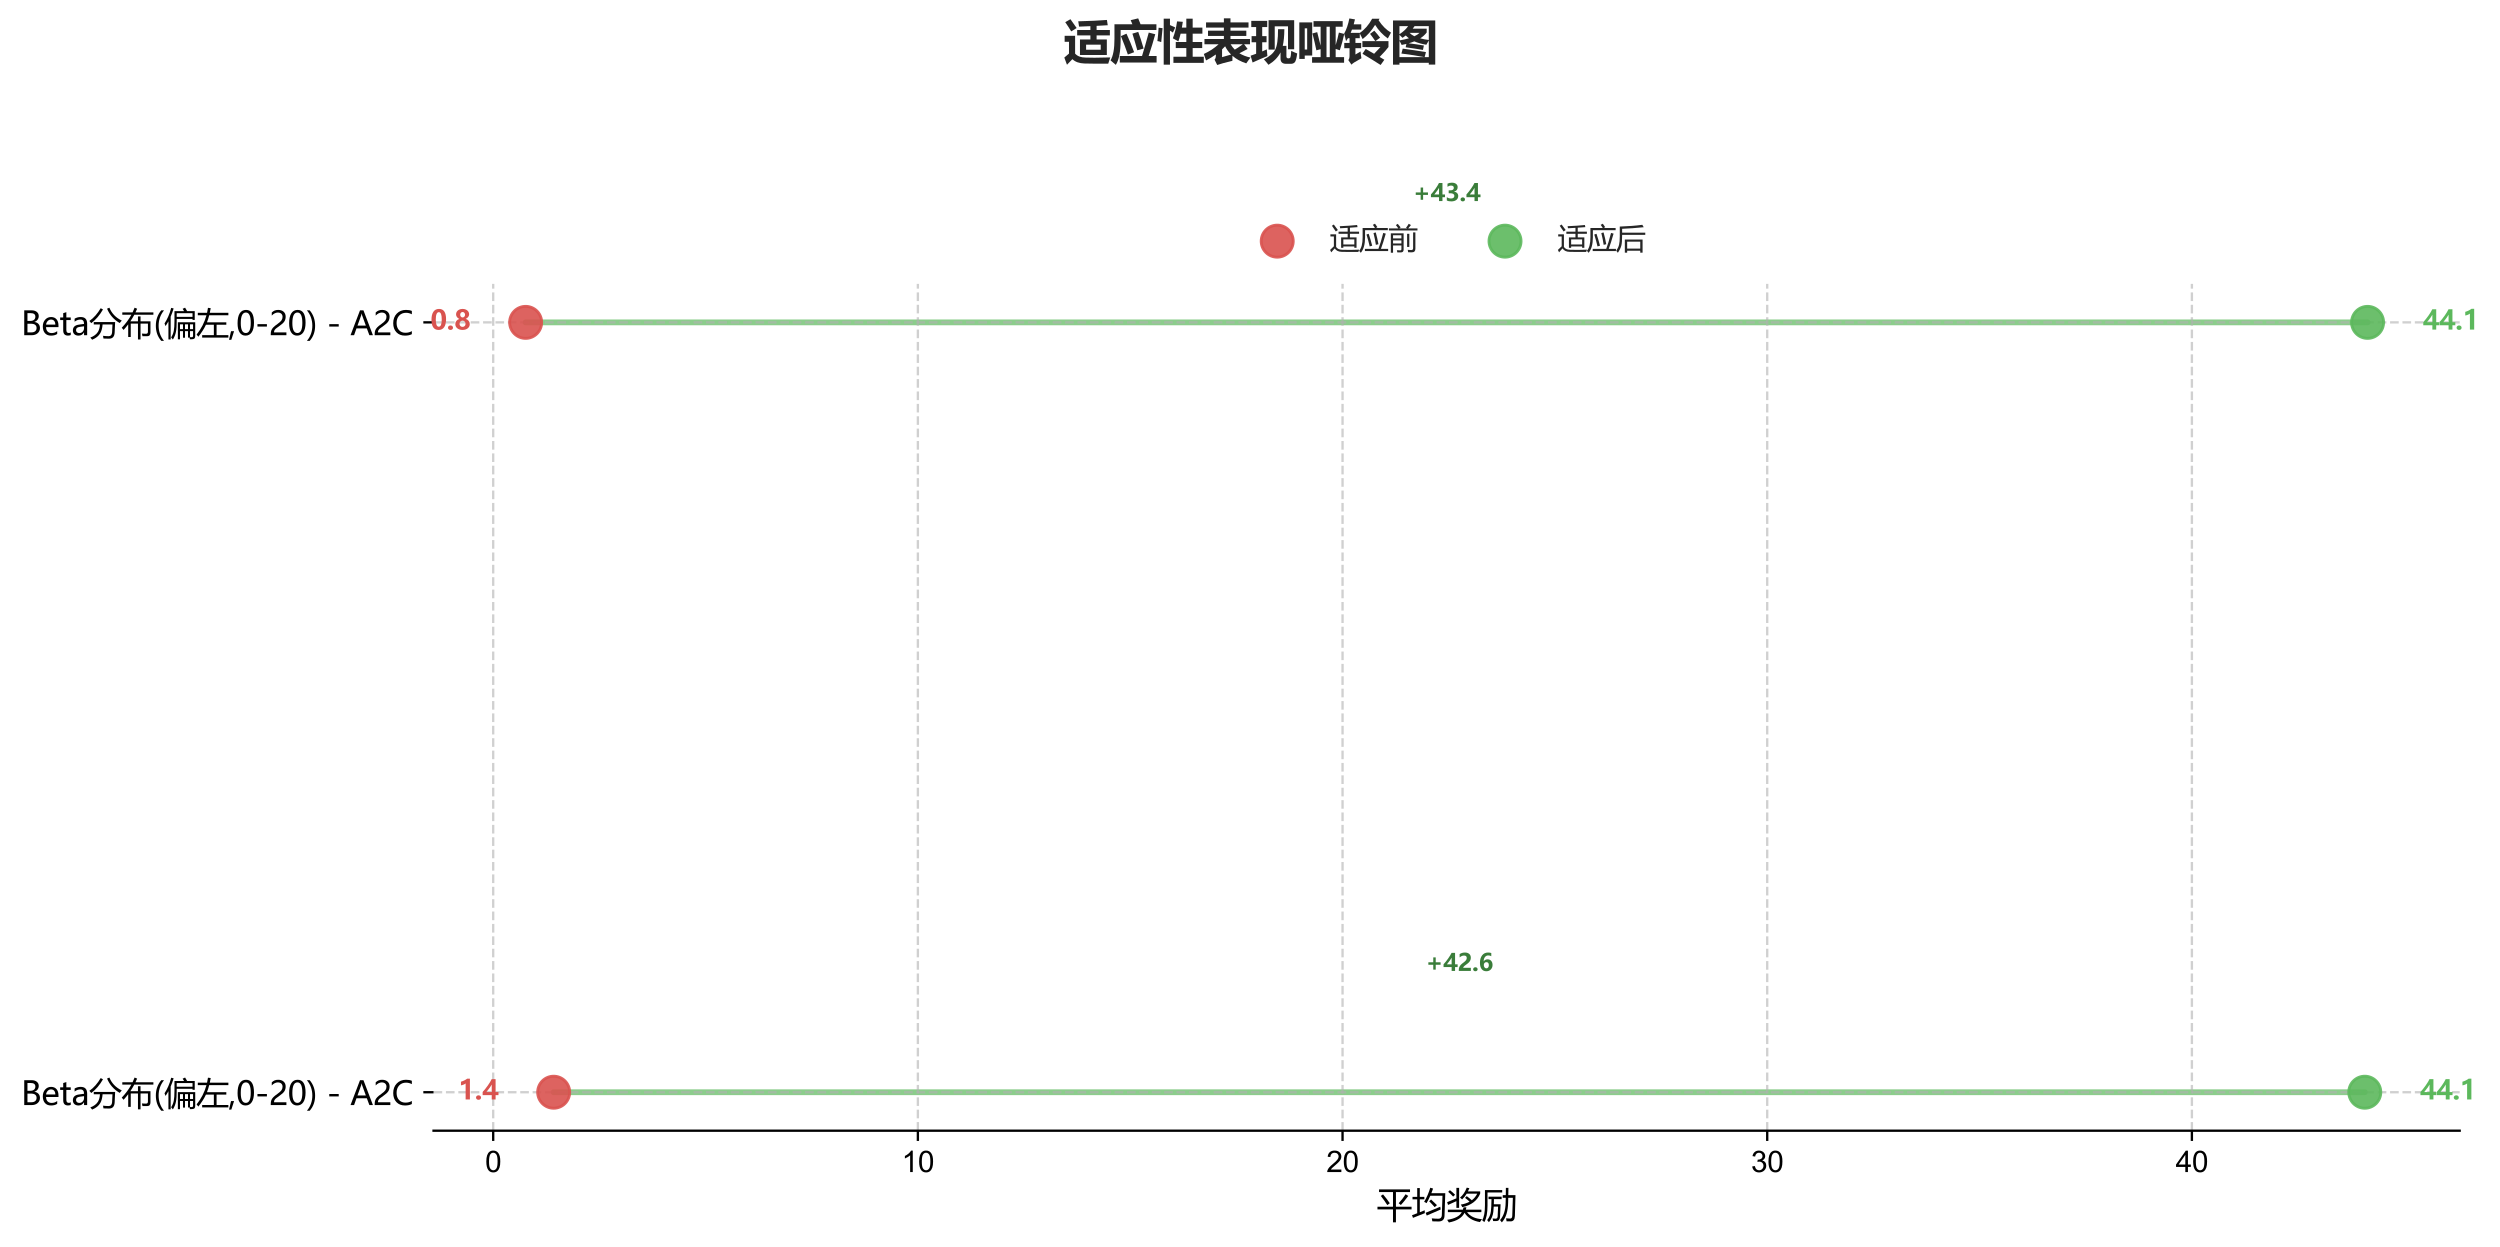 <?xml version="1.0" encoding="utf-8" standalone="no"?>
<!DOCTYPE svg PUBLIC "-//W3C//DTD SVG 1.1//EN"
  "http://www.w3.org/Graphics/SVG/1.1/DTD/svg11.dtd">
<svg xmlns:xlink="http://www.w3.org/1999/xlink" width="856.006pt" height="427.081pt" viewBox="0 0 856.006 427.081" xmlns="http://www.w3.org/2000/svg" version="1.1">
 <defs>
  <style type="text/css">*{stroke-linejoin: round; stroke-linecap: butt}</style>
 </defs>
 <g id="figure_1">
  <g id="patch_1">
   <path d="M 0 427.081 
L 856.006 427.081 
L 856.006 0 
L 0 0 
z
" style="fill: #ffffff"/>
  </g>
  <g id="axes_1">
   <g id="patch_2">
    <path d="M 148.448 387.16 
L 842.198 387.16 
L 842.198 97.2 
L 148.448 97.2 
z
" style="fill: #ffffff"/>
   </g>
   <g id="line2d_1">
    <path d="M 189.579 373.98 
L 809.704 373.98 
" clip-path="url(#p1f1e729e97)" style="fill: none; stroke: #5cb85c; stroke-opacity: 0.7; stroke-width: 2; stroke-linecap: round"/>
   </g>
   <g id="line2d_2">
    <path d="M 179.982 110.38 
L 810.664 110.38 
" clip-path="url(#p1f1e729e97)" style="fill: none; stroke: #5cb85c; stroke-opacity: 0.7; stroke-width: 2; stroke-linecap: round"/>
   </g>
   <g id="matplotlib.axis_1">
    <g id="xtick_1">
     <g id="line2d_3">
      <path d="M 168.873 387.16 
L 168.873 97.2 
" clip-path="url(#p1f1e729e97)" style="fill: none; stroke-dasharray: 2.96,1.28; stroke-dashoffset: 0; stroke: #b0b0b0; stroke-opacity: 0.6; stroke-width: 0.8"/>
     </g>
     <g id="line2d_4">
      <defs>
       <path id="m36197101b7" d="M 0 0 
L 0 3.5 
" style="stroke: #000000; stroke-width: 0.8"/>
      </defs>
      <g>
       <use xlink:href="#m36197101b7" x="168.873" y="387.16" style="stroke: #000000; stroke-width: 0.8"/>
      </g>
     </g>
     <g id="text_1">
      <!-- 0 -->
      <g transform="translate(166.092 401.318) scale(0.1 -0.1)">
       <defs>
        <path id="ArialMT-30" d="M 266 2259 
Q 266 3072 433 3567 
Q 600 4063 929 4331 
Q 1259 4600 1759 4600 
Q 2128 4600 2406 4451 
Q 2684 4303 2865 4023 
Q 3047 3744 3150 3342 
Q 3253 2941 3253 2259 
Q 3253 1453 3087 958 
Q 2922 463 2592 192 
Q 2263 -78 1759 -78 
Q 1097 -78 719 397 
Q 266 969 266 2259 
z
M 844 2259 
Q 844 1131 1108 757 
Q 1372 384 1759 384 
Q 2147 384 2411 759 
Q 2675 1134 2675 2259 
Q 2675 3391 2411 3762 
Q 2147 4134 1753 4134 
Q 1366 4134 1134 3806 
Q 844 3388 844 2259 
z
" transform="scale(0.016)"/>
       </defs>
       <use xlink:href="#ArialMT-30"/>
      </g>
     </g>
    </g>
    <g id="xtick_2">
     <g id="line2d_5">
      <path d="M 314.282 387.16 
L 314.282 97.2 
" clip-path="url(#p1f1e729e97)" style="fill: none; stroke-dasharray: 2.96,1.28; stroke-dashoffset: 0; stroke: #b0b0b0; stroke-opacity: 0.6; stroke-width: 0.8"/>
     </g>
     <g id="line2d_6">
      <g>
       <use xlink:href="#m36197101b7" x="314.282" y="387.16" style="stroke: #000000; stroke-width: 0.8"/>
      </g>
     </g>
     <g id="text_2">
      <!-- 10 -->
      <g transform="translate(308.721 401.318) scale(0.1 -0.1)">
       <defs>
        <path id="ArialMT-31" d="M 2384 0 
L 1822 0 
L 1822 3584 
Q 1619 3391 1289 3197 
Q 959 3003 697 2906 
L 697 3450 
Q 1169 3672 1522 3987 
Q 1875 4303 2022 4600 
L 2384 4600 
L 2384 0 
z
" transform="scale(0.016)"/>
       </defs>
       <use xlink:href="#ArialMT-31"/>
       <use xlink:href="#ArialMT-30" transform="translate(55.615 0)"/>
      </g>
     </g>
    </g>
    <g id="xtick_3">
     <g id="line2d_7">
      <path d="M 459.69 387.16 
L 459.69 97.2 
" clip-path="url(#p1f1e729e97)" style="fill: none; stroke-dasharray: 2.96,1.28; stroke-dashoffset: 0; stroke: #b0b0b0; stroke-opacity: 0.6; stroke-width: 0.8"/>
     </g>
     <g id="line2d_8">
      <g>
       <use xlink:href="#m36197101b7" x="459.69" y="387.16" style="stroke: #000000; stroke-width: 0.8"/>
      </g>
     </g>
     <g id="text_3">
      <!-- 20 -->
      <g transform="translate(454.13 401.318) scale(0.1 -0.1)">
       <defs>
        <path id="ArialMT-32" d="M 3222 541 
L 3222 0 
L 194 0 
Q 188 203 259 391 
Q 375 700 629 1000 
Q 884 1300 1366 1694 
Q 2113 2306 2375 2664 
Q 2638 3022 2638 3341 
Q 2638 3675 2398 3904 
Q 2159 4134 1775 4134 
Q 1369 4134 1125 3890 
Q 881 3647 878 3216 
L 300 3275 
Q 359 3922 746 4261 
Q 1134 4600 1788 4600 
Q 2447 4600 2831 4234 
Q 3216 3869 3216 3328 
Q 3216 3053 3103 2787 
Q 2991 2522 2730 2228 
Q 2469 1934 1863 1422 
Q 1356 997 1212 845 
Q 1069 694 975 541 
L 3222 541 
z
" transform="scale(0.016)"/>
       </defs>
       <use xlink:href="#ArialMT-32"/>
       <use xlink:href="#ArialMT-30" transform="translate(55.615 0)"/>
      </g>
     </g>
    </g>
    <g id="xtick_4">
     <g id="line2d_9">
      <path d="M 605.099 387.16 
L 605.099 97.2 
" clip-path="url(#p1f1e729e97)" style="fill: none; stroke-dasharray: 2.96,1.28; stroke-dashoffset: 0; stroke: #b0b0b0; stroke-opacity: 0.6; stroke-width: 0.8"/>
     </g>
     <g id="line2d_10">
      <g>
       <use xlink:href="#m36197101b7" x="605.099" y="387.16" style="stroke: #000000; stroke-width: 0.8"/>
      </g>
     </g>
     <g id="text_4">
      <!-- 30 -->
      <g transform="translate(599.538 401.318) scale(0.1 -0.1)">
       <defs>
        <path id="ArialMT-33" d="M 269 1209 
L 831 1284 
Q 928 806 1161 595 
Q 1394 384 1728 384 
Q 2125 384 2398 659 
Q 2672 934 2672 1341 
Q 2672 1728 2419 1979 
Q 2166 2231 1775 2231 
Q 1616 2231 1378 2169 
L 1441 2663 
Q 1497 2656 1531 2656 
Q 1891 2656 2178 2843 
Q 2466 3031 2466 3422 
Q 2466 3731 2256 3934 
Q 2047 4138 1716 4138 
Q 1388 4138 1169 3931 
Q 950 3725 888 3313 
L 325 3413 
Q 428 3978 793 4289 
Q 1159 4600 1703 4600 
Q 2078 4600 2393 4439 
Q 2709 4278 2876 4000 
Q 3044 3722 3044 3409 
Q 3044 3113 2884 2869 
Q 2725 2625 2413 2481 
Q 2819 2388 3044 2092 
Q 3269 1797 3269 1353 
Q 3269 753 2831 336 
Q 2394 -81 1725 -81 
Q 1122 -81 723 278 
Q 325 638 269 1209 
z
" transform="scale(0.016)"/>
       </defs>
       <use xlink:href="#ArialMT-33"/>
       <use xlink:href="#ArialMT-30" transform="translate(55.615 0)"/>
      </g>
     </g>
    </g>
    <g id="xtick_5">
     <g id="line2d_11">
      <path d="M 750.508 387.16 
L 750.508 97.2 
" clip-path="url(#p1f1e729e97)" style="fill: none; stroke-dasharray: 2.96,1.28; stroke-dashoffset: 0; stroke: #b0b0b0; stroke-opacity: 0.6; stroke-width: 0.8"/>
     </g>
     <g id="line2d_12">
      <g>
       <use xlink:href="#m36197101b7" x="750.508" y="387.16" style="stroke: #000000; stroke-width: 0.8"/>
      </g>
     </g>
     <g id="text_5">
      <!-- 40 -->
      <g transform="translate(744.947 401.318) scale(0.1 -0.1)">
       <defs>
        <path id="ArialMT-34" d="M 2069 0 
L 2069 1097 
L 81 1097 
L 81 1613 
L 2172 4581 
L 2631 4581 
L 2631 1613 
L 3250 1613 
L 3250 1097 
L 2631 1097 
L 2631 0 
L 2069 0 
z
M 2069 1613 
L 2069 3678 
L 634 1613 
L 2069 1613 
z
" transform="scale(0.016)"/>
       </defs>
       <use xlink:href="#ArialMT-34"/>
       <use xlink:href="#ArialMT-30" transform="translate(55.615 0)"/>
      </g>
     </g>
    </g>
    <g id="text_6">
     <!-- 平均奖励 -->
     <g transform="translate(471.323 416.898) scale(0.12 -0.12)">
      <defs>
       <path id="MicrosoftYaHei-5e73" d="M 169 1934 
L 2938 1934 
L 2938 4547 
L 450 4547 
L 450 5028 
L 5975 5028 
L 5975 4547 
L 3463 4547 
L 3463 1934 
L 6250 1934 
L 6250 1453 
L 3463 1453 
L 3463 -847 
L 2938 -847 
L 2938 1453 
L 169 1453 
L 169 1934 
z
M 3950 2559 
Q 4638 3284 5188 4159 
L 5656 3859 
Q 4950 2891 4338 2234 
L 3950 2559 
z
M 769 3859 
L 1163 4134 
Q 1863 3316 2369 2553 
L 1925 2222 
Q 1444 3003 769 3859 
z
" transform="scale(0.016)"/>
       <path id="MicrosoftYaHei-5747" d="M 2244 2803 
Q 2931 3953 3338 5322 
L 3838 5172 
Q 3691 4744 3531 4347 
L 6013 4347 
Q 5925 1053 5875 297 
Q 5831 -697 4806 -697 
Q 4188 -697 3706 -672 
Q 3669 -422 3606 -141 
L 3625 -141 
Q 4250 -209 4775 -209 
Q 5350 -209 5394 378 
Q 5456 1447 5513 3891 
L 3341 3891 
Q 3028 3172 2675 2572 
Q 2481 2691 2244 2803 
z
M 81 428 
Q 559 600 1006 769 
L 1006 3253 
L 169 3253 
L 169 3697 
L 1006 3697 
L 1006 5259 
L 1469 5259 
L 1469 3697 
L 2281 3697 
L 2281 3253 
L 1469 3253 
L 1469 947 
Q 1922 1125 2338 1303 
Q 2350 991 2369 784 
Q 1363 403 250 -53 
L 81 428 
z
M 2513 853 
Q 3769 1353 5119 1934 
Q 5150 1641 5188 1434 
Q 4031 947 2706 359 
L 2513 853 
z
M 3138 2909 
L 3481 3216 
Q 4025 2716 4531 2216 
L 4125 1859 
Q 3644 2409 3138 2909 
z
" transform="scale(0.016)"/>
       <path id="MicrosoftYaHei-5956" d="M 6306 -284 
Q 6119 -528 5944 -803 
Q 4031 -491 3197 859 
Q 2550 -472 406 -878 
Q 281 -666 100 -403 
Q 2175 -84 2709 972 
L 225 972 
L 225 1403 
L 2900 1403 
Q 2969 1600 3019 1822 
L 3531 1822 
Q 3484 1603 3422 1403 
L 6200 1403 
L 6200 972 
L 3647 972 
Q 4472 -169 6306 -284 
z
M 2388 3553 
Q 3181 4228 3588 5334 
L 4056 5241 
Q 3941 4938 3803 4666 
L 5988 4666 
L 5988 4278 
Q 5181 2359 2788 1853 
Q 2706 2072 2531 2316 
Q 3434 2463 4094 2831 
Q 3688 3222 3288 3516 
L 3588 3822 
Q 4056 3481 4491 3084 
Q 5116 3550 5463 4266 
L 3588 4266 
Q 3228 3666 2763 3234 
Q 2588 3428 2388 3553 
z
M 1744 5291 
L 2231 5291 
L 2231 1728 
L 1744 1728 
L 1744 2925 
Q 1231 2694 256 2253 
L 94 2747 
Q 991 3088 1744 3425 
L 1744 5291 
z
M 281 4584 
L 588 4891 
Q 1088 4503 1513 4072 
L 1169 3741 
Q 700 4253 281 4584 
z
" transform="scale(0.016)"/>
       <path id="MicrosoftYaHei-52b1" d="M 3756 3997 
L 4303 3997 
Q 4316 4669 4319 5297 
L 4775 5297 
Q 4763 4559 4750 3997 
L 6031 3997 
Q 5963 1203 5925 278 
Q 5888 -678 5169 -678 
Q 4969 -678 4444 -666 
Q 4406 -378 4350 -134 
Q 4856 -178 5081 -178 
Q 5425 -178 5456 272 
Q 5513 1266 5563 3528 
L 4741 3528 
Q 4731 3028 4725 2716 
Q 4688 334 3600 -859 
Q 3469 -666 3281 -447 
Q 4238 634 4275 2634 
Q 4288 3091 4297 3528 
L 3756 3528 
L 3756 3997 
z
M 1225 3728 
L 3563 3728 
L 3563 3291 
L 2194 3291 
Q 2184 2784 2172 2372 
L 3375 2372 
Q 3319 766 3275 91 
Q 3206 -628 2581 -628 
Q 2406 -628 2050 -622 
Q 2013 -416 1956 -159 
Q 2306 -197 2475 -197 
Q 2819 -203 2850 216 
Q 2894 797 2931 1959 
L 2153 1959 
Q 2125 1378 2081 1034 
Q 1969 -3 1300 -828 
Q 1175 -659 981 -453 
Q 1531 209 1644 1097 
Q 1728 1641 1756 3291 
L 1225 3291 
L 1225 3728 
z
M 1044 4472 
L 1044 2166 
Q 1044 147 475 -809 
Q 306 -647 94 -478 
Q 588 341 588 2184 
L 588 4909 
L 3663 4909 
L 3663 4472 
L 1044 4472 
z
" transform="scale(0.016)"/>
      </defs>
      <use xlink:href="#MicrosoftYaHei-5e73"/>
      <use xlink:href="#MicrosoftYaHei-5747" transform="translate(100 0)"/>
      <use xlink:href="#MicrosoftYaHei-5956" transform="translate(200 0)"/>
      <use xlink:href="#MicrosoftYaHei-52b1" transform="translate(300 0)"/>
     </g>
    </g>
   </g>
   <g id="matplotlib.axis_2">
    <g id="ytick_1">
     <g id="line2d_13">
      <path d="M 148.448 373.98 
L 842.198 373.98 
" clip-path="url(#p1f1e729e97)" style="fill: none; stroke-dasharray: 2.96,1.28; stroke-dashoffset: 0; stroke: #b0b0b0; stroke-opacity: 0.6; stroke-width: 0.8"/>
     </g>
     <g id="line2d_14">
      <defs>
       <path id="mb692bb6d87" d="M 0 0 
L -3.5 0 
" style="stroke: #000000; stroke-width: 0.8"/>
      </defs>
      <g>
       <use xlink:href="#mb692bb6d87" x="148.448" y="373.98" style="stroke: #000000; stroke-width: 0.8"/>
      </g>
     </g>
     <g id="text_7">
      <!-- Beta分布(偏左,0-20) - A2C -->
      <g transform="translate(7.2 378.377) scale(0.11 -0.11)">
       <defs>
        <path id="MicrosoftYaHei-42" d="M 625 0 
L 625 4841 
L 2047 4841 
Q 2684 4841 3065 4536 
Q 3447 4231 3447 3728 
Q 3447 3328 3220 3022 
Q 2994 2716 2597 2588 
L 2597 2575 
Q 3091 2519 3386 2201 
Q 3681 1884 3681 1397 
Q 3681 772 3232 386 
Q 2784 0 2084 0 
L 625 0 
z
M 1250 4294 
L 1250 2778 
L 1819 2778 
Q 2272 2778 2530 2998 
Q 2788 3219 2788 3609 
Q 2788 4294 1875 4294 
L 1250 4294 
z
M 1250 2234 
L 1250 547 
L 2000 547 
Q 2491 547 2758 773 
Q 3025 1000 3025 1403 
Q 3025 2234 1897 2234 
L 1250 2234 
z
" transform="scale(0.016)"/>
        <path id="MicrosoftYaHei-65" d="M 3363 1572 
L 944 1572 
Q 959 1019 1246 717 
Q 1534 416 2050 416 
Q 2631 416 3116 788 
L 3116 241 
Q 2659 -81 1906 -81 
Q 1156 -81 736 394 
Q 316 869 316 1713 
Q 316 2506 777 3022 
Q 1238 3538 1922 3538 
Q 2600 3538 2981 3102 
Q 3363 2666 3363 1881 
L 3363 1572 
z
M 2750 2063 
Q 2747 2531 2528 2787 
Q 2309 3044 1913 3044 
Q 1547 3044 1280 2772 
Q 1013 2500 944 2063 
L 2750 2063 
z
" transform="scale(0.016)"/>
        <path id="MicrosoftYaHei-74" d="M 2206 34 
Q 2006 -75 1666 -75 
Q 738 -75 738 953 
L 738 2950 
L 144 2950 
L 144 3456 
L 738 3456 
L 738 4288 
L 1347 4481 
L 1347 3456 
L 2206 3456 
L 2206 2950 
L 1347 2950 
L 1347 1063 
Q 1347 722 1462 575 
Q 1578 428 1847 428 
Q 2053 428 2206 544 
L 2206 34 
z
" transform="scale(0.016)"/>
        <path id="MicrosoftYaHei-61" d="M 628 3216 
Q 1144 3538 1819 3538 
Q 3069 3538 3069 2225 
L 3069 0 
L 2463 0 
L 2463 534 
L 2447 534 
Q 2088 -81 1388 -81 
Q 884 -81 587 191 
Q 291 463 291 925 
Q 291 1894 1438 2053 
L 2463 2197 
Q 2463 3044 1763 3044 
Q 1141 3044 628 2625 
L 628 3216 
z
M 1653 1625 
Q 1228 1569 1067 1412 
Q 906 1256 906 975 
Q 906 728 1081 572 
Q 1256 416 1544 416 
Q 1944 416 2203 697 
Q 2463 978 2463 1403 
L 2463 1734 
L 1653 1625 
z
" transform="scale(0.016)"/>
        <path id="MicrosoftYaHei-5206" d="M 900 2559 
L 5056 2559 
Q 5025 1497 4963 484 
Q 4888 -684 3856 -678 
Q 3350 -684 2788 -647 
Q 2750 -384 2700 -116 
Q 3181 -184 3775 -191 
Q 4400 -203 4463 541 
Q 4513 1216 4538 2097 
L 2616 2097 
Q 2541 1053 2181 416 
Q 1706 -422 588 -878 
Q 425 -666 231 -459 
Q 1269 -72 1725 666 
Q 2053 1225 2103 2097 
L 900 2097 
L 900 2559 
z
M 3488 5159 
L 3938 5353 
Q 4625 3678 6350 2847 
Q 6069 2553 5944 2372 
Q 4225 3366 3488 5159 
z
M 50 2766 
Q 1338 3678 2250 5253 
L 2694 5009 
Q 1744 3347 413 2341 
Q 281 2534 50 2766 
z
" transform="scale(0.016)"/>
        <path id="MicrosoftYaHei-5e03" d="M 3250 3666 
L 3750 3666 
L 3750 2703 
L 5681 2703 
L 5681 541 
Q 5681 -197 5050 -197 
Q 4888 -197 4119 -191 
Q 4081 16 4019 316 
Q 4644 278 4769 278 
Q 5188 266 5188 666 
L 5188 2253 
L 3750 2253 
L 3750 -828 
L 3250 -828 
L 3250 2253 
L 1844 2253 
L 1844 -353 
L 1350 -353 
L 1350 2113 
Q 928 1553 450 1028 
Q 294 1253 94 1447 
Q 1241 2647 1969 3984 
L 200 3984 
L 200 4434 
L 2200 4434 
Q 2419 4884 2594 5353 
L 3088 5153 
Q 2934 4788 2766 4434 
L 6250 4434 
L 6250 3984 
L 2538 3984 
Q 2188 3325 1772 2703 
L 3250 2703 
L 3250 3666 
z
" transform="scale(0.016)"/>
        <path id="MicrosoftYaHei-28" d="M 1531 -1100 
Q 478 100 478 1847 
Q 478 3594 1531 4841 
L 2072 4841 
Q 1016 3544 1016 1853 
Q 1016 166 2066 -1100 
L 1531 -1100 
z
" transform="scale(0.016)"/>
        <path id="MicrosoftYaHei-504f" d="M 3088 -803 
L 2675 -803 
L 2675 2522 
L 6050 2522 
L 6050 -128 
Q 6050 -497 5919 -628 
Q 5794 -766 5444 -784 
Q 5213 -791 5019 -791 
Q 4994 -616 4953 -466 
L 4644 -466 
L 4644 797 
L 4063 797 
L 4063 -491 
L 3669 -491 
L 3669 797 
L 3088 797 
L 3088 -803 
z
M 2013 4678 
L 3884 4678 
Q 3738 4941 3606 5141 
L 4081 5359 
Q 4259 5075 4481 4678 
L 5956 4678 
L 5956 2966 
L 5525 2966 
L 5525 3166 
L 2450 3166 
L 2450 2816 
Q 2450 1316 2294 616 
Q 2138 -153 1706 -841 
Q 1575 -647 1363 -428 
Q 1744 159 1875 834 
Q 2013 1491 2013 2784 
L 2013 4678 
z
M 81 2291 
Q 913 3553 1381 5322 
L 1850 5203 
Q 1594 4353 1275 3609 
L 1275 -828 
L 838 -828 
L 838 2703 
Q 572 2209 275 1778 
Q 188 2041 81 2291 
z
M 5525 4278 
L 2450 4278 
L 2450 3566 
L 5525 3566 
L 5525 4278 
z
M 5381 -391 
Q 5631 -391 5631 -103 
L 5631 797 
L 5038 797 
L 5038 -375 
Q 5238 -391 5381 -391 
z
M 5631 2122 
L 5038 2122 
L 5038 1178 
L 5631 1178 
L 5631 2122 
z
M 4063 1178 
L 4644 1178 
L 4644 2122 
L 4063 2122 
L 4063 1178 
z
M 3088 1178 
L 3669 1178 
L 3669 2122 
L 3088 2122 
L 3088 1178 
z
" transform="scale(0.016)"/>
        <path id="MicrosoftYaHei-5de6" d="M 1150 9 
L 3425 9 
L 3425 2034 
L 1884 2034 
Q 1363 913 413 -291 
Q 250 -53 69 128 
Q 1425 1803 1988 3878 
L 300 3878 
L 300 4359 
L 2106 4359 
Q 2209 4822 2281 5328 
L 2813 5259 
Q 2728 4784 2634 4359 
L 6250 4359 
L 6250 3878 
L 2519 3878 
Q 2363 3228 2088 2509 
L 5850 2509 
L 5850 2034 
L 3956 2034 
L 3956 9 
L 6250 9 
L 6250 -459 
L 1150 -459 
L 1150 9 
z
" transform="scale(0.016)"/>
        <path id="MicrosoftYaHei-2c" d="M 1109 778 
L 575 -888 
L 131 -888 
L 519 778 
L 1109 778 
z
" transform="scale(0.016)"/>
        <path id="MicrosoftYaHei-30" d="M 284 2325 
Q 284 3606 709 4264 
Q 1134 4922 1941 4922 
Q 3478 4922 3478 2441 
Q 3478 1216 3045 567 
Q 2613 -81 1831 -81 
Q 1094 -81 689 534 
Q 284 1150 284 2325 
z
M 909 2353 
Q 909 425 1888 425 
Q 2850 425 2850 2384 
Q 2850 4413 1906 4413 
Q 909 4413 909 2353 
z
" transform="scale(0.016)"/>
        <path id="MicrosoftYaHei-2d" d="M 2328 1681 
L 488 1681 
L 488 2153 
L 2328 2153 
L 2328 1681 
z
" transform="scale(0.016)"/>
        <path id="MicrosoftYaHei-32" d="M 2666 3572 
Q 2666 3963 2419 4186 
Q 2172 4409 1747 4409 
Q 1447 4409 1140 4256 
Q 834 4103 569 3819 
L 569 4413 
Q 806 4659 1107 4790 
Q 1409 4922 1816 4922 
Q 2472 4922 2872 4570 
Q 3272 4219 3272 3619 
Q 3272 3084 3026 2693 
Q 2781 2303 2188 1894 
Q 1581 1475 1376 1294 
Q 1172 1113 1090 947 
Q 1009 781 1009 544 
L 3416 544 
L 3416 0 
L 372 0 
L 372 241 
Q 372 659 486 951 
Q 600 1244 862 1520 
Q 1125 1797 1681 2184 
Q 2250 2584 2458 2886 
Q 2666 3188 2666 3572 
z
" transform="scale(0.016)"/>
        <path id="MicrosoftYaHei-29" d="M 78 -1100 
Q 1131 163 1131 1853 
Q 1131 3547 72 4841 
L 616 4841 
Q 1672 3603 1672 1847 
Q 1672 91 616 -1100 
L 78 -1100 
z
" transform="scale(0.016)"/>
        <path id="MicrosoftYaHei-20" transform="scale(0.016)"/>
        <path id="MicrosoftYaHei-41" d="M 4428 0 
L 3738 0 
L 3244 1325 
L 1228 1325 
L 763 0 
L 72 0 
L 1916 4841 
L 2584 4841 
L 4428 0 
z
M 3050 1872 
L 2319 3884 
Q 2284 3981 2244 4222 
L 2228 4222 
Q 2194 4003 2150 3884 
L 1425 1872 
L 3050 1872 
z
" transform="scale(0.016)"/>
        <path id="MicrosoftYaHei-43" d="M 3938 200 
Q 3403 -81 2597 -81 
Q 1556 -81 934 580 
Q 313 1241 313 2328 
Q 313 3497 1013 4209 
Q 1713 4922 2791 4922 
Q 3484 4922 3938 4725 
L 3938 4072 
Q 3419 4359 2797 4359 
Q 1988 4359 1478 3820 
Q 969 3281 969 2366 
Q 969 1497 1444 986 
Q 1919 475 2688 475 
Q 3406 475 3938 800 
L 3938 200 
z
" transform="scale(0.016)"/>
       </defs>
       <use xlink:href="#MicrosoftYaHei-42"/>
       <use xlink:href="#MicrosoftYaHei-65" transform="translate(62.744 0)"/>
       <use xlink:href="#MicrosoftYaHei-74" transform="translate(119.482 0)"/>
       <use xlink:href="#MicrosoftYaHei-61" transform="translate(156.738 0)"/>
       <use xlink:href="#MicrosoftYaHei-5206" transform="translate(212.012 0)"/>
       <use xlink:href="#MicrosoftYaHei-5e03" transform="translate(312.012 0)"/>
       <use xlink:href="#MicrosoftYaHei-28" transform="translate(412.012 0)"/>
       <use xlink:href="#MicrosoftYaHei-504f" transform="translate(445.41 0)"/>
       <use xlink:href="#MicrosoftYaHei-5de6" transform="translate(545.41 0)"/>
       <use xlink:href="#MicrosoftYaHei-2c" transform="translate(645.41 0)"/>
       <use xlink:href="#MicrosoftYaHei-30" transform="translate(669.482 0)"/>
       <use xlink:href="#MicrosoftYaHei-2d" transform="translate(728.125 0)"/>
       <use xlink:href="#MicrosoftYaHei-32" transform="translate(771.387 0)"/>
       <use xlink:href="#MicrosoftYaHei-30" transform="translate(830.029 0)"/>
       <use xlink:href="#MicrosoftYaHei-29" transform="translate(888.672 0)"/>
       <use xlink:href="#MicrosoftYaHei-20" transform="translate(922.07 0)"/>
       <use xlink:href="#MicrosoftYaHei-2d" transform="translate(951.66 0)"/>
       <use xlink:href="#MicrosoftYaHei-20" transform="translate(994.922 0)"/>
       <use xlink:href="#MicrosoftYaHei-41" transform="translate(1024.512 0)"/>
       <use xlink:href="#MicrosoftYaHei-32" transform="translate(1094.873 0)"/>
       <use xlink:href="#MicrosoftYaHei-43" transform="translate(1153.516 0)"/>
      </g>
     </g>
    </g>
    <g id="ytick_2">
     <g id="line2d_15">
      <path d="M 148.448 110.38 
L 842.198 110.38 
" clip-path="url(#p1f1e729e97)" style="fill: none; stroke-dasharray: 2.96,1.28; stroke-dashoffset: 0; stroke: #b0b0b0; stroke-opacity: 0.6; stroke-width: 0.8"/>
     </g>
     <g id="line2d_16">
      <g>
       <use xlink:href="#mb692bb6d87" x="148.448" y="110.38" style="stroke: #000000; stroke-width: 0.8"/>
      </g>
     </g>
     <g id="text_8">
      <!-- Beta分布(偏左,0-20) - A2C -->
      <g transform="translate(7.2 114.777) scale(0.11 -0.11)">
       <use xlink:href="#MicrosoftYaHei-42"/>
       <use xlink:href="#MicrosoftYaHei-65" transform="translate(62.744 0)"/>
       <use xlink:href="#MicrosoftYaHei-74" transform="translate(119.482 0)"/>
       <use xlink:href="#MicrosoftYaHei-61" transform="translate(156.738 0)"/>
       <use xlink:href="#MicrosoftYaHei-5206" transform="translate(212.012 0)"/>
       <use xlink:href="#MicrosoftYaHei-5e03" transform="translate(312.012 0)"/>
       <use xlink:href="#MicrosoftYaHei-28" transform="translate(412.012 0)"/>
       <use xlink:href="#MicrosoftYaHei-504f" transform="translate(445.41 0)"/>
       <use xlink:href="#MicrosoftYaHei-5de6" transform="translate(545.41 0)"/>
       <use xlink:href="#MicrosoftYaHei-2c" transform="translate(645.41 0)"/>
       <use xlink:href="#MicrosoftYaHei-30" transform="translate(669.482 0)"/>
       <use xlink:href="#MicrosoftYaHei-2d" transform="translate(728.125 0)"/>
       <use xlink:href="#MicrosoftYaHei-32" transform="translate(771.387 0)"/>
       <use xlink:href="#MicrosoftYaHei-30" transform="translate(830.029 0)"/>
       <use xlink:href="#MicrosoftYaHei-29" transform="translate(888.672 0)"/>
       <use xlink:href="#MicrosoftYaHei-20" transform="translate(922.07 0)"/>
       <use xlink:href="#MicrosoftYaHei-2d" transform="translate(951.66 0)"/>
       <use xlink:href="#MicrosoftYaHei-20" transform="translate(994.922 0)"/>
       <use xlink:href="#MicrosoftYaHei-41" transform="translate(1024.512 0)"/>
       <use xlink:href="#MicrosoftYaHei-32" transform="translate(1094.873 0)"/>
       <use xlink:href="#MicrosoftYaHei-43" transform="translate(1153.516 0)"/>
      </g>
     </g>
    </g>
   </g>
   <g id="PathCollection_1">
    <defs>
     <path id="m27b042ef61" d="M 0 5.477 
C 1.453 5.477 2.846 4.9 3.873 3.873 
C 4.9 2.846 5.477 1.453 5.477 0 
C 5.477 -1.453 4.9 -2.846 3.873 -3.873 
C 2.846 -4.9 1.453 -5.477 0 -5.477 
C -1.453 -5.477 -2.846 -4.9 -3.873 -3.873 
C -4.9 -2.846 -5.477 -1.453 -5.477 0 
C -5.477 1.453 -4.9 2.846 -3.873 3.873 
C -2.846 4.9 -1.453 5.477 0 5.477 
z
" style="stroke: #d9534f; stroke-opacity: 0.9"/>
    </defs>
    <g clip-path="url(#p1f1e729e97)">
     <use xlink:href="#m27b042ef61" x="189.579" y="373.98" style="fill: #d9534f; fill-opacity: 0.9; stroke: #d9534f; stroke-opacity: 0.9"/>
     <use xlink:href="#m27b042ef61" x="179.982" y="110.38" style="fill: #d9534f; fill-opacity: 0.9; stroke: #d9534f; stroke-opacity: 0.9"/>
    </g>
   </g>
   <g id="PathCollection_2">
    <defs>
     <path id="m5687aa57e6" d="M 0 5.477 
C 1.453 5.477 2.846 4.9 3.873 3.873 
C 4.9 2.846 5.477 1.453 5.477 0 
C 5.477 -1.453 4.9 -2.846 3.873 -3.873 
C 2.846 -4.9 1.453 -5.477 0 -5.477 
C -1.453 -5.477 -2.846 -4.9 -3.873 -3.873 
C -4.9 -2.846 -5.477 -1.453 -5.477 0 
C -5.477 1.453 -4.9 2.846 -3.873 3.873 
C -2.846 4.9 -1.453 5.477 0 5.477 
z
" style="stroke: #5cb85c; stroke-opacity: 0.9"/>
    </defs>
    <g clip-path="url(#p1f1e729e97)">
     <use xlink:href="#m5687aa57e6" x="809.704" y="373.98" style="fill: #5cb85c; fill-opacity: 0.9; stroke: #5cb85c; stroke-opacity: 0.9"/>
     <use xlink:href="#m5687aa57e6" x="810.664" y="110.38" style="fill: #5cb85c; fill-opacity: 0.9; stroke: #5cb85c; stroke-opacity: 0.9"/>
    </g>
   </g>
   <g id="patch_3">
    <path d="M 148.448 387.16 
L 842.198 387.16 
" style="fill: none; stroke: #000000; stroke-width: 0.8; stroke-linejoin: miter; stroke-linecap: square"/>
   </g>
   <g id="text_9">
    <!-- +42.6 -->
    <g style="fill: #3a7d3a" transform="translate(488.053 332.451) scale(0.08 -0.08)">
     <defs>
      <path id="MicrosoftYaHei-Bold-2b" d="M 4072 1653 
L 2766 1653 
L 2766 347 
L 2109 347 
L 2109 1653 
L 797 1653 
L 797 2313 
L 2109 2313 
L 2109 3625 
L 2766 3625 
L 2766 2313 
L 4072 2313 
L 4072 1653 
z
" transform="scale(0.016)"/>
      <path id="MicrosoftYaHei-Bold-34" d="M 3184 4841 
L 3184 1766 
L 3869 1766 
L 3869 1031 
L 3184 1031 
L 3184 0 
L 2266 0 
L 2266 1031 
L 103 1031 
L 103 1772 
Q 775 2522 1362 3359 
Q 1950 4197 2250 4841 
L 3184 4841 
z
M 997 1766 
L 2266 1766 
L 2266 3541 
Q 2116 3259 1836 2859 
Q 1556 2459 997 1766 
z
" transform="scale(0.016)"/>
      <path id="MicrosoftYaHei-Bold-32" d="M 1500 841 
L 3553 841 
L 3553 0 
L 334 0 
L 334 359 
Q 334 738 473 1050 
Q 613 1363 856 1633 
Q 1100 1903 1613 2266 
Q 2081 2616 2268 2886 
Q 2456 3156 2456 3459 
Q 2456 4113 1744 4113 
Q 1119 4113 550 3613 
L 550 4513 
Q 1184 4922 1975 4922 
Q 2700 4922 3122 4551 
Q 3544 4181 3544 3531 
Q 3544 3169 3422 2876 
Q 3300 2584 3069 2328 
Q 2838 2072 2328 1713 
Q 1838 1363 1669 1172 
Q 1500 981 1500 841 
z
" transform="scale(0.016)"/>
      <path id="MicrosoftYaHei-Bold-2e" d="M 313 453 
Q 313 688 491 838 
Q 669 988 916 988 
Q 1166 988 1337 834 
Q 1509 681 1509 453 
Q 1509 213 1337 64 
Q 1166 -84 903 -84 
Q 659 -84 486 69 
Q 313 222 313 453 
z
" transform="scale(0.016)"/>
      <path id="MicrosoftYaHei-Bold-36" d="M 3378 3938 
Q 3009 4147 2575 4147 
Q 2016 4147 1680 3708 
Q 1344 3269 1344 2572 
L 1363 2572 
Q 1709 3103 2391 3103 
Q 3000 3103 3358 2686 
Q 3716 2269 3716 1600 
Q 3716 869 3250 392 
Q 2784 -84 2059 -84 
Q 1228 -84 786 516 
Q 344 1116 344 2159 
Q 344 3388 917 4155 
Q 1491 4922 2513 4922 
Q 3063 4922 3378 4791 
L 3378 3938 
z
M 1378 1591 
Q 1378 1216 1565 953 
Q 1753 691 2059 691 
Q 2369 691 2547 931 
Q 2725 1172 2725 1534 
Q 2725 2350 2053 2350 
Q 1750 2350 1564 2134 
Q 1378 1919 1378 1591 
z
" transform="scale(0.016)"/>
     </defs>
     <use xlink:href="#MicrosoftYaHei-Bold-2b"/>
     <use xlink:href="#MicrosoftYaHei-Bold-34" transform="translate(76.123 0)"/>
     <use xlink:href="#MicrosoftYaHei-Bold-32" transform="translate(137.793 0)"/>
     <use xlink:href="#MicrosoftYaHei-Bold-2e" transform="translate(199.463 0)"/>
     <use xlink:href="#MicrosoftYaHei-Bold-36" transform="translate(228.027 0)"/>
    </g>
   </g>
   <g id="text_10">
    <!-- +43.4 -->
    <g style="fill: #3a7d3a" transform="translate(483.735 68.851) scale(0.08 -0.08)">
     <defs>
      <path id="MicrosoftYaHei-Bold-33" d="M 494 1053 
Q 978 691 1625 691 
Q 2034 691 2275 872 
Q 2516 1053 2516 1388 
Q 2516 1731 2230 1912 
Q 1944 2094 1428 2094 
L 997 2094 
L 997 2872 
L 1394 2872 
Q 2369 2872 2369 3528 
Q 2369 4147 1622 4147 
Q 1134 4147 675 3828 
L 675 4663 
Q 1175 4922 1853 4922 
Q 2541 4922 2969 4605 
Q 3397 4288 3397 3725 
Q 3397 2775 2434 2531 
L 2434 2516 
Q 2941 2459 3244 2145 
Q 3547 1831 3547 1381 
Q 3547 691 3042 303 
Q 2538 -84 1697 -84 
Q 950 -84 494 163 
L 494 1053 
z
" transform="scale(0.016)"/>
     </defs>
     <use xlink:href="#MicrosoftYaHei-Bold-2b"/>
     <use xlink:href="#MicrosoftYaHei-Bold-34" transform="translate(76.123 0)"/>
     <use xlink:href="#MicrosoftYaHei-Bold-33" transform="translate(137.793 0)"/>
     <use xlink:href="#MicrosoftYaHei-Bold-2e" transform="translate(199.463 0)"/>
     <use xlink:href="#MicrosoftYaHei-Bold-34" transform="translate(228.027 0)"/>
    </g>
   </g>
   <g id="text_11">
    <!-- 1.4 -->
    <g style="fill: #d9534f" transform="translate(156.987 376.459) scale(0.09 -0.09)">
     <defs>
      <path id="MicrosoftYaHei-Bold-31" d="M 2716 4947 
L 2716 0 
L 1700 0 
L 1700 3809 
Q 1513 3647 1188 3517 
Q 863 3388 591 3356 
L 591 4222 
Q 1447 4472 2072 4947 
L 2716 4947 
z
" transform="scale(0.016)"/>
     </defs>
     <use xlink:href="#MicrosoftYaHei-Bold-31"/>
     <use xlink:href="#MicrosoftYaHei-Bold-2e" transform="translate(61.67 0)"/>
     <use xlink:href="#MicrosoftYaHei-Bold-34" transform="translate(90.234 0)"/>
    </g>
   </g>
   <g id="text_12">
    <!-- 44.1 -->
    <g style="fill: #5cb85c" transform="translate(828.624 376.459) scale(0.09 -0.09)">
     <use xlink:href="#MicrosoftYaHei-Bold-34"/>
     <use xlink:href="#MicrosoftYaHei-Bold-34" transform="translate(61.67 0)"/>
     <use xlink:href="#MicrosoftYaHei-Bold-2e" transform="translate(123.34 0)"/>
     <use xlink:href="#MicrosoftYaHei-Bold-31" transform="translate(151.904 0)"/>
    </g>
   </g>
   <g id="text_13">
    <!-- 0.8 -->
    <g style="fill: #d9534f" transform="translate(147.39 112.859) scale(0.09 -0.09)">
     <defs>
      <path id="MicrosoftYaHei-Bold-30" d="M 244 2341 
Q 244 3597 706 4259 
Q 1169 4922 2044 4922 
Q 3713 4922 3713 2453 
Q 3713 1238 3259 577 
Q 2806 -84 1950 -84 
Q 244 -84 244 2341 
z
M 1266 2366 
Q 1266 691 1981 691 
Q 2684 691 2684 2416 
Q 2684 4147 2000 4147 
Q 1266 4147 1266 2366 
z
" transform="scale(0.016)"/>
      <path id="MicrosoftYaHei-Bold-38" d="M 269 1303 
Q 269 1725 512 2053 
Q 756 2381 1219 2534 
Q 850 2719 648 3003 
Q 447 3288 447 3634 
Q 447 3997 645 4292 
Q 844 4588 1200 4755 
Q 1556 4922 1997 4922 
Q 2441 4922 2800 4758 
Q 3159 4594 3359 4298 
Q 3559 4003 3559 3647 
Q 3559 3309 3339 3018 
Q 3119 2728 2747 2559 
Q 3200 2403 3453 2076 
Q 3706 1750 3706 1313 
Q 3706 697 3228 309 
Q 2750 -78 1988 -78 
Q 1225 -78 747 309 
Q 269 697 269 1303 
z
M 1278 1394 
Q 1278 1056 1472 853 
Q 1666 650 1991 650 
Q 2303 650 2503 853 
Q 2703 1056 2703 1394 
Q 2703 1709 2500 1920 
Q 2297 2131 1991 2131 
Q 1675 2131 1476 1920 
Q 1278 1709 1278 1394 
z
M 1428 3531 
Q 1428 3266 1592 3077 
Q 1756 2888 2006 2888 
Q 2247 2888 2415 3072 
Q 2584 3256 2584 3531 
Q 2584 3806 2420 3997 
Q 2256 4188 2006 4188 
Q 1750 4188 1589 3997 
Q 1428 3806 1428 3531 
z
" transform="scale(0.016)"/>
     </defs>
     <use xlink:href="#MicrosoftYaHei-Bold-30"/>
     <use xlink:href="#MicrosoftYaHei-Bold-2e" transform="translate(61.67 0)"/>
     <use xlink:href="#MicrosoftYaHei-Bold-38" transform="translate(90.234 0)"/>
    </g>
   </g>
   <g id="text_14">
    <!-- 44.1 -->
    <g style="fill: #5cb85c" transform="translate(829.584 112.859) scale(0.09 -0.09)">
     <use xlink:href="#MicrosoftYaHei-Bold-34"/>
     <use xlink:href="#MicrosoftYaHei-Bold-34" transform="translate(61.67 0)"/>
     <use xlink:href="#MicrosoftYaHei-Bold-2e" transform="translate(123.34 0)"/>
     <use xlink:href="#MicrosoftYaHei-Bold-31" transform="translate(151.904 0)"/>
    </g>
   </g>
   <g id="legend_1">
    <g id="PathCollection_3">
     <g>
      <use xlink:href="#m27b042ef61" x="437.323" y="82.573" style="fill: #d9534f; fill-opacity: 0.9; stroke: #d9534f; stroke-opacity: 0.9"/>
     </g>
    </g>
    <g id="text_15">
     <!-- 适应前 -->
     <g style="fill: #262626" transform="translate(455.323 85.198) scale(0.1 -0.1)">
      <defs>
       <path id="MicrosoftYaHei-9002" d="M 2425 2441 
L 3825 2441 
L 3825 3222 
L 1875 3222 
L 1875 3672 
L 3825 3672 
L 3825 4491 
Q 3050 4444 2225 4397 
Q 2194 4597 2138 4841 
Q 4288 4934 5844 5097 
L 5938 4641 
Q 5153 4581 4313 4525 
L 4313 3672 
L 6269 3672 
L 6269 3222 
L 4313 3222 
L 4313 2441 
L 5725 2441 
L 5725 216 
L 5250 216 
L 5250 503 
L 2900 503 
L 2900 216 
L 2425 216 
L 2425 2441 
z
M 2663 -203 
L 4444 -228 
L 6288 -178 
Q 6194 -434 6113 -672 
L 4344 -672 
L 2581 -647 
Q 1513 -634 1069 84 
Q 813 -153 319 -753 
L 63 -234 
Q 631 313 875 541 
L 875 2641 
L 131 2641 
L 131 3103 
L 1356 3103 
L 1356 403 
Q 1744 -191 2663 -203 
z
M 5250 2016 
L 2900 2016 
L 2900 928 
L 5250 928 
L 5250 2016 
z
M 856 5203 
Q 1325 4603 1731 4022 
L 1288 3709 
Q 894 4334 456 4934 
L 856 5203 
z
" transform="scale(0.016)"/>
       <path id="MicrosoftYaHei-5e94" d="M 2969 5134 
L 3425 5378 
Q 3694 5034 3938 4634 
L 3634 4459 
L 6169 4459 
L 6169 3984 
L 1300 3984 
L 1300 2453 
Q 1300 241 388 -853 
Q 238 -647 25 -422 
Q 775 416 775 2441 
L 775 4459 
L 3419 4459 
Q 3216 4803 2969 5134 
z
M 1263 -9 
L 4153 -9 
Q 4641 1238 5188 3403 
L 5731 3253 
Q 5147 1191 4694 -9 
L 6238 -9 
L 6238 -484 
L 1263 -484 
L 1263 -9 
z
M 1600 3059 
L 2075 3222 
Q 2463 2084 2825 672 
L 2294 509 
Q 2006 1747 1600 3059 
z
M 3106 3372 
L 3588 3509 
Q 3913 2384 4163 991 
L 3613 847 
Q 3431 2084 3106 3372 
z
" transform="scale(0.016)"/>
       <path id="MicrosoftYaHei-524d" d="M 1038 -841 
L 563 -841 
L 563 3322 
L 3300 3322 
L 3300 -172 
Q 3300 -784 2669 -772 
Q 2406 -772 1950 -759 
Q 1913 -516 1856 -297 
Q 2238 -328 2563 -328 
Q 2825 -334 2825 -72 
L 2825 722 
L 1038 722 
L 1038 -841 
z
M 150 4372 
L 2169 4372 
Q 1963 4697 1644 5078 
L 2038 5347 
Q 2425 4916 2663 4578 
L 2353 4372 
L 4063 4372 
L 3813 4509 
Q 4144 4916 4388 5359 
L 4863 5084 
Q 4575 4691 4284 4372 
L 6263 4372 
L 6263 3934 
L 150 3934 
L 150 4372 
z
M 5331 3522 
L 5819 3522 
L 5819 28 
Q 5819 -741 5094 -747 
Q 4763 -753 4269 -741 
Q 4238 -484 4181 -216 
Q 4644 -266 4931 -266 
Q 5331 -266 5331 141 
L 5331 3522 
z
M 4044 3222 
L 4519 3222 
L 4519 409 
L 4044 409 
L 4044 3222 
z
M 2825 2897 
L 1038 2897 
L 1038 2228 
L 2825 2228 
L 2825 2897 
z
M 1038 1141 
L 2825 1141 
L 2825 1809 
L 1038 1809 
L 1038 1141 
z
" transform="scale(0.016)"/>
      </defs>
      <use xlink:href="#MicrosoftYaHei-9002"/>
      <use xlink:href="#MicrosoftYaHei-5e94" transform="translate(100 0)"/>
      <use xlink:href="#MicrosoftYaHei-524d" transform="translate(200 0)"/>
     </g>
    </g>
    <g id="PathCollection_4">
     <g>
      <use xlink:href="#m5687aa57e6" x="515.323" y="82.573" style="fill: #5cb85c; fill-opacity: 0.9; stroke: #5cb85c; stroke-opacity: 0.9"/>
     </g>
    </g>
    <g id="text_16">
     <!-- 适应后 -->
     <g style="fill: #262626" transform="translate(533.323 85.198) scale(0.1 -0.1)">
      <defs>
       <path id="MicrosoftYaHei-540e" d="M 1888 1984 
L 5688 1984 
L 5688 -828 
L 5188 -828 
L 5188 -403 
L 2388 -403 
L 2388 -828 
L 1888 -828 
L 1888 1984 
z
M 1313 2991 
Q 1313 1272 1138 672 
Q 963 -16 394 -847 
Q 250 -634 50 -409 
Q 494 222 650 859 
Q 806 1472 806 2659 
L 806 4766 
Q 3544 4853 5631 5141 
L 5931 4622 
Q 3344 4359 1313 4284 
L 1313 3459 
L 6263 3459 
L 6263 2991 
L 1313 2991 
z
M 5188 1528 
L 2388 1528 
L 2388 41 
L 5188 41 
L 5188 1528 
z
" transform="scale(0.016)"/>
      </defs>
      <use xlink:href="#MicrosoftYaHei-9002"/>
      <use xlink:href="#MicrosoftYaHei-5e94" transform="translate(100 0)"/>
      <use xlink:href="#MicrosoftYaHei-540e" transform="translate(200 0)"/>
     </g>
    </g>
   </g>
  </g>
  <g id="text_17">
   <!-- 适应性表现哑铃图 -->
   <g style="fill: #262626" transform="translate(364.023 19.99) scale(0.16 -0.16)">
    <defs>
     <path id="MicrosoftYaHei-Bold-9002" d="M 975 5241 
Q 1319 4778 1806 4059 
L 1081 3609 
Q 719 4209 281 4841 
L 975 5241 
z
M 2250 2534 
L 3644 2534 
L 3644 3072 
L 1875 3072 
L 1875 3797 
L 3644 3797 
L 3644 4309 
L 2131 4247 
Q 2088 4591 2019 4959 
Q 4313 5016 5856 5141 
L 5963 4434 
L 4475 4350 
L 4475 3797 
L 6250 3797 
L 6250 3072 
L 4475 3072 
L 4475 2534 
L 5844 2534 
L 5844 453 
L 2250 453 
L 2250 2534 
z
M 5025 1153 
L 5025 1834 
L 3069 1834 
L 3069 1153 
L 5025 1153 
z
M 6300 128 
Q 6131 -366 6031 -703 
Q 3891 -719 2844 -684 
Q 1797 -650 1238 -103 
Q 813 -522 513 -853 
L 156 109 
L 781 641 
L 781 2222 
L 200 2222 
L 200 3016 
L 1600 3016 
L 1600 638 
Q 2069 109 3025 109 
L 4194 88 
Q 5103 88 6300 128 
z
" transform="scale(0.016)"/>
     <path id="MicrosoftYaHei-Bold-5e94" d="M 1438 2491 
Q 1438 119 794 -866 
Q 506 -597 88 -266 
Q 619 622 613 2603 
L 613 4566 
L 3009 4566 
Q 2894 4853 2781 5116 
L 3788 5353 
Q 3928 5016 4103 4566 
L 6225 4566 
L 6225 3797 
L 1438 3797 
L 1438 2491 
z
M 3013 3309 
L 3794 3541 
Q 4125 2678 4513 1316 
L 3669 1084 
Q 3300 2416 3013 3309 
z
M 1325 316 
L 4300 316 
Q 4681 1541 5200 3453 
L 6069 3228 
Q 5744 2006 5184 316 
L 6250 316 
L 6250 -553 
L 1325 -553 
L 1325 316 
z
M 1475 2984 
L 2225 3303 
Q 2775 2103 3244 828 
L 2406 516 
Q 2006 1684 1475 2984 
z
" transform="scale(0.016)"/>
     <path id="MicrosoftYaHei-Bold-6027" d="M 2250 216 
L 3975 216 
L 3975 1378 
L 2563 1378 
L 2563 2191 
L 3975 2191 
L 3975 3303 
L 3213 3303 
Q 3075 2734 2913 2272 
Q 2538 2491 2175 2684 
Q 2563 3684 2738 4947 
L 3506 4891 
Q 3447 4484 3381 4116 
L 3975 4116 
L 3975 5316 
L 4825 5316 
L 4825 4116 
L 6125 4116 
L 6125 3303 
L 4825 3303 
L 4825 2191 
L 6100 2191 
L 6100 1378 
L 4825 1378 
L 4825 216 
L 6313 216 
L 6313 -597 
L 2250 -597 
L 2250 216 
z
M 1788 5316 
L 1788 4456 
Q 2125 4316 2494 4134 
L 2175 3453 
L 1788 3713 
L 1788 -841 
L 950 -841 
L 950 5316 
L 1788 5316 
z
M 269 4103 
L 800 4041 
Q 719 3009 619 2178 
Q 350 2284 106 2316 
Q 225 3284 269 4103 
z
" transform="scale(0.016)"/>
     <path id="MicrosoftYaHei-Bold-8868" d="M 5925 1259 
L 4825 684 
Q 5459 291 6313 109 
Q 5994 -291 5744 -666 
Q 4638 -309 3894 344 
Q 3878 -91 3888 -328 
Q 2419 -678 1856 -884 
L 1500 -172 
Q 1675 3 1675 403 
L 1675 522 
Q 1078 94 363 -278 
Q 219 203 69 591 
Q 1206 1109 2044 1891 
L 150 1891 
L 150 2591 
L 2750 2591 
L 2750 3003 
L 625 3003 
L 625 3703 
L 2750 3703 
L 2750 4116 
L 363 4116 
L 363 4816 
L 2750 4816 
L 2750 5353 
L 3631 5353 
L 3631 4816 
L 6044 4816 
L 6044 4116 
L 3631 4116 
L 3631 3703 
L 5750 3703 
L 5750 3003 
L 3631 3003 
L 3631 2591 
L 6244 2591 
L 6244 1891 
L 5453 1891 
L 5925 1259 
z
M 4209 1169 
Q 4600 1391 5284 1891 
L 3647 1891 
Q 3888 1488 4209 1169 
z
M 2916 1619 
Q 2722 1406 2506 1203 
L 2506 166 
L 3713 513 
Q 3225 994 2916 1619 
z
" transform="scale(0.016)"/>
     <path id="MicrosoftYaHei-Bold-73b0" d="M 2475 1172 
L 2475 5103 
L 5900 5103 
L 5900 1222 
L 5075 1222 
L 5075 4284 
L 3300 4284 
L 3300 1172 
L 2475 1172 
z
M 338 -553 
L 75 359 
L 813 619 
L 813 2153 
L 206 2153 
L 206 2978 
L 813 2978 
L 813 4191 
L 163 4191 
L 163 5016 
L 2294 5016 
L 2294 4191 
L 1625 4191 
L 1625 2978 
L 2206 2978 
L 2206 2153 
L 1625 2153 
L 1625 931 
Q 1988 1078 2238 1203 
Q 2269 684 2319 309 
Q 1269 -122 338 -553 
z
M 5506 1003 
Q 5988 772 6306 659 
Q 6169 -353 5964 -540 
Q 5759 -728 5481 -728 
L 4819 -728 
Q 4075 -728 4075 -22 
L 4075 800 
Q 3575 -181 2463 -859 
Q 2200 -509 1850 -134 
Q 2972 434 3361 1164 
Q 3750 1894 3744 3903 
L 4588 3903 
Q 4575 2547 4375 1672 
L 4863 1672 
L 4863 278 
Q 4863 3 5128 3 
Q 5334 3 5398 145 
Q 5463 288 5506 1003 
z
" transform="scale(0.016)"/>
     <path id="MicrosoftYaHei-Bold-54d1" d="M 2731 3509 
Q 2988 2522 3188 1691 
L 3188 4234 
L 2238 4234 
L 2238 4978 
L 6138 4978 
L 6138 4234 
L 5200 4234 
L 5200 1778 
Q 5481 2703 5631 3453 
L 6350 3272 
Q 6106 2159 5756 1084 
L 5200 1266 
L 5200 166 
L 6325 166 
L 6325 -578 
L 2044 -578 
L 2044 166 
L 3188 166 
L 3188 1228 
L 2619 1078 
Q 2431 2028 2094 3334 
L 2731 3509 
z
M 3975 166 
L 4413 166 
L 4413 4234 
L 3975 4234 
L 3975 166 
z
M 1388 1184 
L 1388 4016 
L 1063 4016 
L 1063 1184 
L 1388 1184 
z
M 2063 4816 
L 2063 384 
L 1063 384 
L 1063 -72 
L 338 -72 
L 338 4816 
L 2063 4816 
z
" transform="scale(0.016)"/>
     <path id="MicrosoftYaHei-Bold-94c3" d="M 2175 2703 
L 1594 2703 
L 1594 2066 
L 2363 2066 
L 2363 1359 
L 1594 1359 
L 1594 516 
Q 1919 691 2281 922 
Q 2313 491 2394 16 
Q 1719 -359 1413 -553 
Q 1175 -709 1063 -841 
L 638 -222 
Q 806 -53 806 353 
L 806 1359 
L 100 1359 
L 100 2066 
L 806 2066 
L 806 2703 
L 600 2703 
Q 475 2484 338 2297 
Q 238 2791 81 3303 
Q 544 4128 781 5341 
L 1531 5216 
Q 1450 4872 1363 4553 
L 2375 4553 
L 2375 3853 
L 1131 3853 
Q 1050 3622 956 3409 
L 2175 3409 
Q 3144 4053 3831 5303 
L 4819 5303 
L 4694 5097 
Q 5419 3984 6350 3447 
Q 6150 3091 5925 2666 
Q 4913 3378 4225 4484 
Q 3538 3328 2556 2584 
Q 2406 2916 2175 3334 
L 2175 2703 
z
M 4119 3703 
Q 4550 3228 4894 2766 
L 4263 2309 
L 6013 2309 
L 6013 1516 
Q 5650 1028 4831 191 
Q 5163 -3 5463 -184 
L 4963 -884 
Q 3881 -191 2538 616 
L 2963 1259 
Q 3563 922 4094 616 
Q 4531 1053 4944 1516 
L 2525 1516 
L 2525 2309 
L 4250 2309 
Q 3900 2841 3550 3278 
L 4119 3703 
z
" transform="scale(0.016)"/>
     <path id="MicrosoftYaHei-Bold-56fe" d="M 369 -841 
L 369 5072 
L 6019 5072 
L 6019 -834 
L 5156 -834 
L 5156 -591 
L 1231 -591 
L 1231 -841 
L 369 -841 
z
M 4875 3978 
L 4875 3466 
Q 4547 3022 4006 2678 
Q 4513 2541 5156 2463 
L 5156 4316 
L 3256 4316 
Q 3141 4144 3009 3978 
L 4875 3978 
z
M 2394 4316 
L 1231 4316 
L 1231 3231 
Q 2016 3747 2394 4316 
z
M 3228 2959 
Q 3666 3163 3919 3416 
L 2575 3416 
Q 2828 3156 3228 2959 
z
M 1644 2747 
Q 1481 2925 1231 3147 
L 1231 2400 
Q 1950 2522 2500 2688 
Q 2266 2863 2078 3063 
Q 1872 2900 1644 2747 
z
M 1669 1303 
Q 3319 1084 4775 841 
L 4600 166 
L 5156 166 
L 5156 2388 
Q 5019 2159 4825 1822 
Q 3897 1978 3219 2275 
Q 2872 2134 2472 2019 
Q 3509 1888 4500 1722 
L 4375 1128 
Q 3344 1309 2063 1484 
L 2159 1934 
Q 1856 1859 1525 1797 
Q 1409 2059 1231 2347 
L 1231 166 
L 4569 166 
Q 3297 425 1494 647 
L 1669 1303 
z
" transform="scale(0.016)"/>
    </defs>
    <use xlink:href="#MicrosoftYaHei-Bold-9002"/>
    <use xlink:href="#MicrosoftYaHei-Bold-5e94" transform="translate(100 0)"/>
    <use xlink:href="#MicrosoftYaHei-Bold-6027" transform="translate(200 0)"/>
    <use xlink:href="#MicrosoftYaHei-Bold-8868" transform="translate(300 0)"/>
    <use xlink:href="#MicrosoftYaHei-Bold-73b0" transform="translate(400 0)"/>
    <use xlink:href="#MicrosoftYaHei-Bold-54d1" transform="translate(500 0)"/>
    <use xlink:href="#MicrosoftYaHei-Bold-94c3" transform="translate(600 0)"/>
    <use xlink:href="#MicrosoftYaHei-Bold-56fe" transform="translate(700 0)"/>
   </g>
  </g>
 </g>
 <defs>
  <clipPath id="p1f1e729e97">
   <rect x="148.448" y="97.2" width="693.75" height="289.96"/>
  </clipPath>
 </defs>
</svg>
